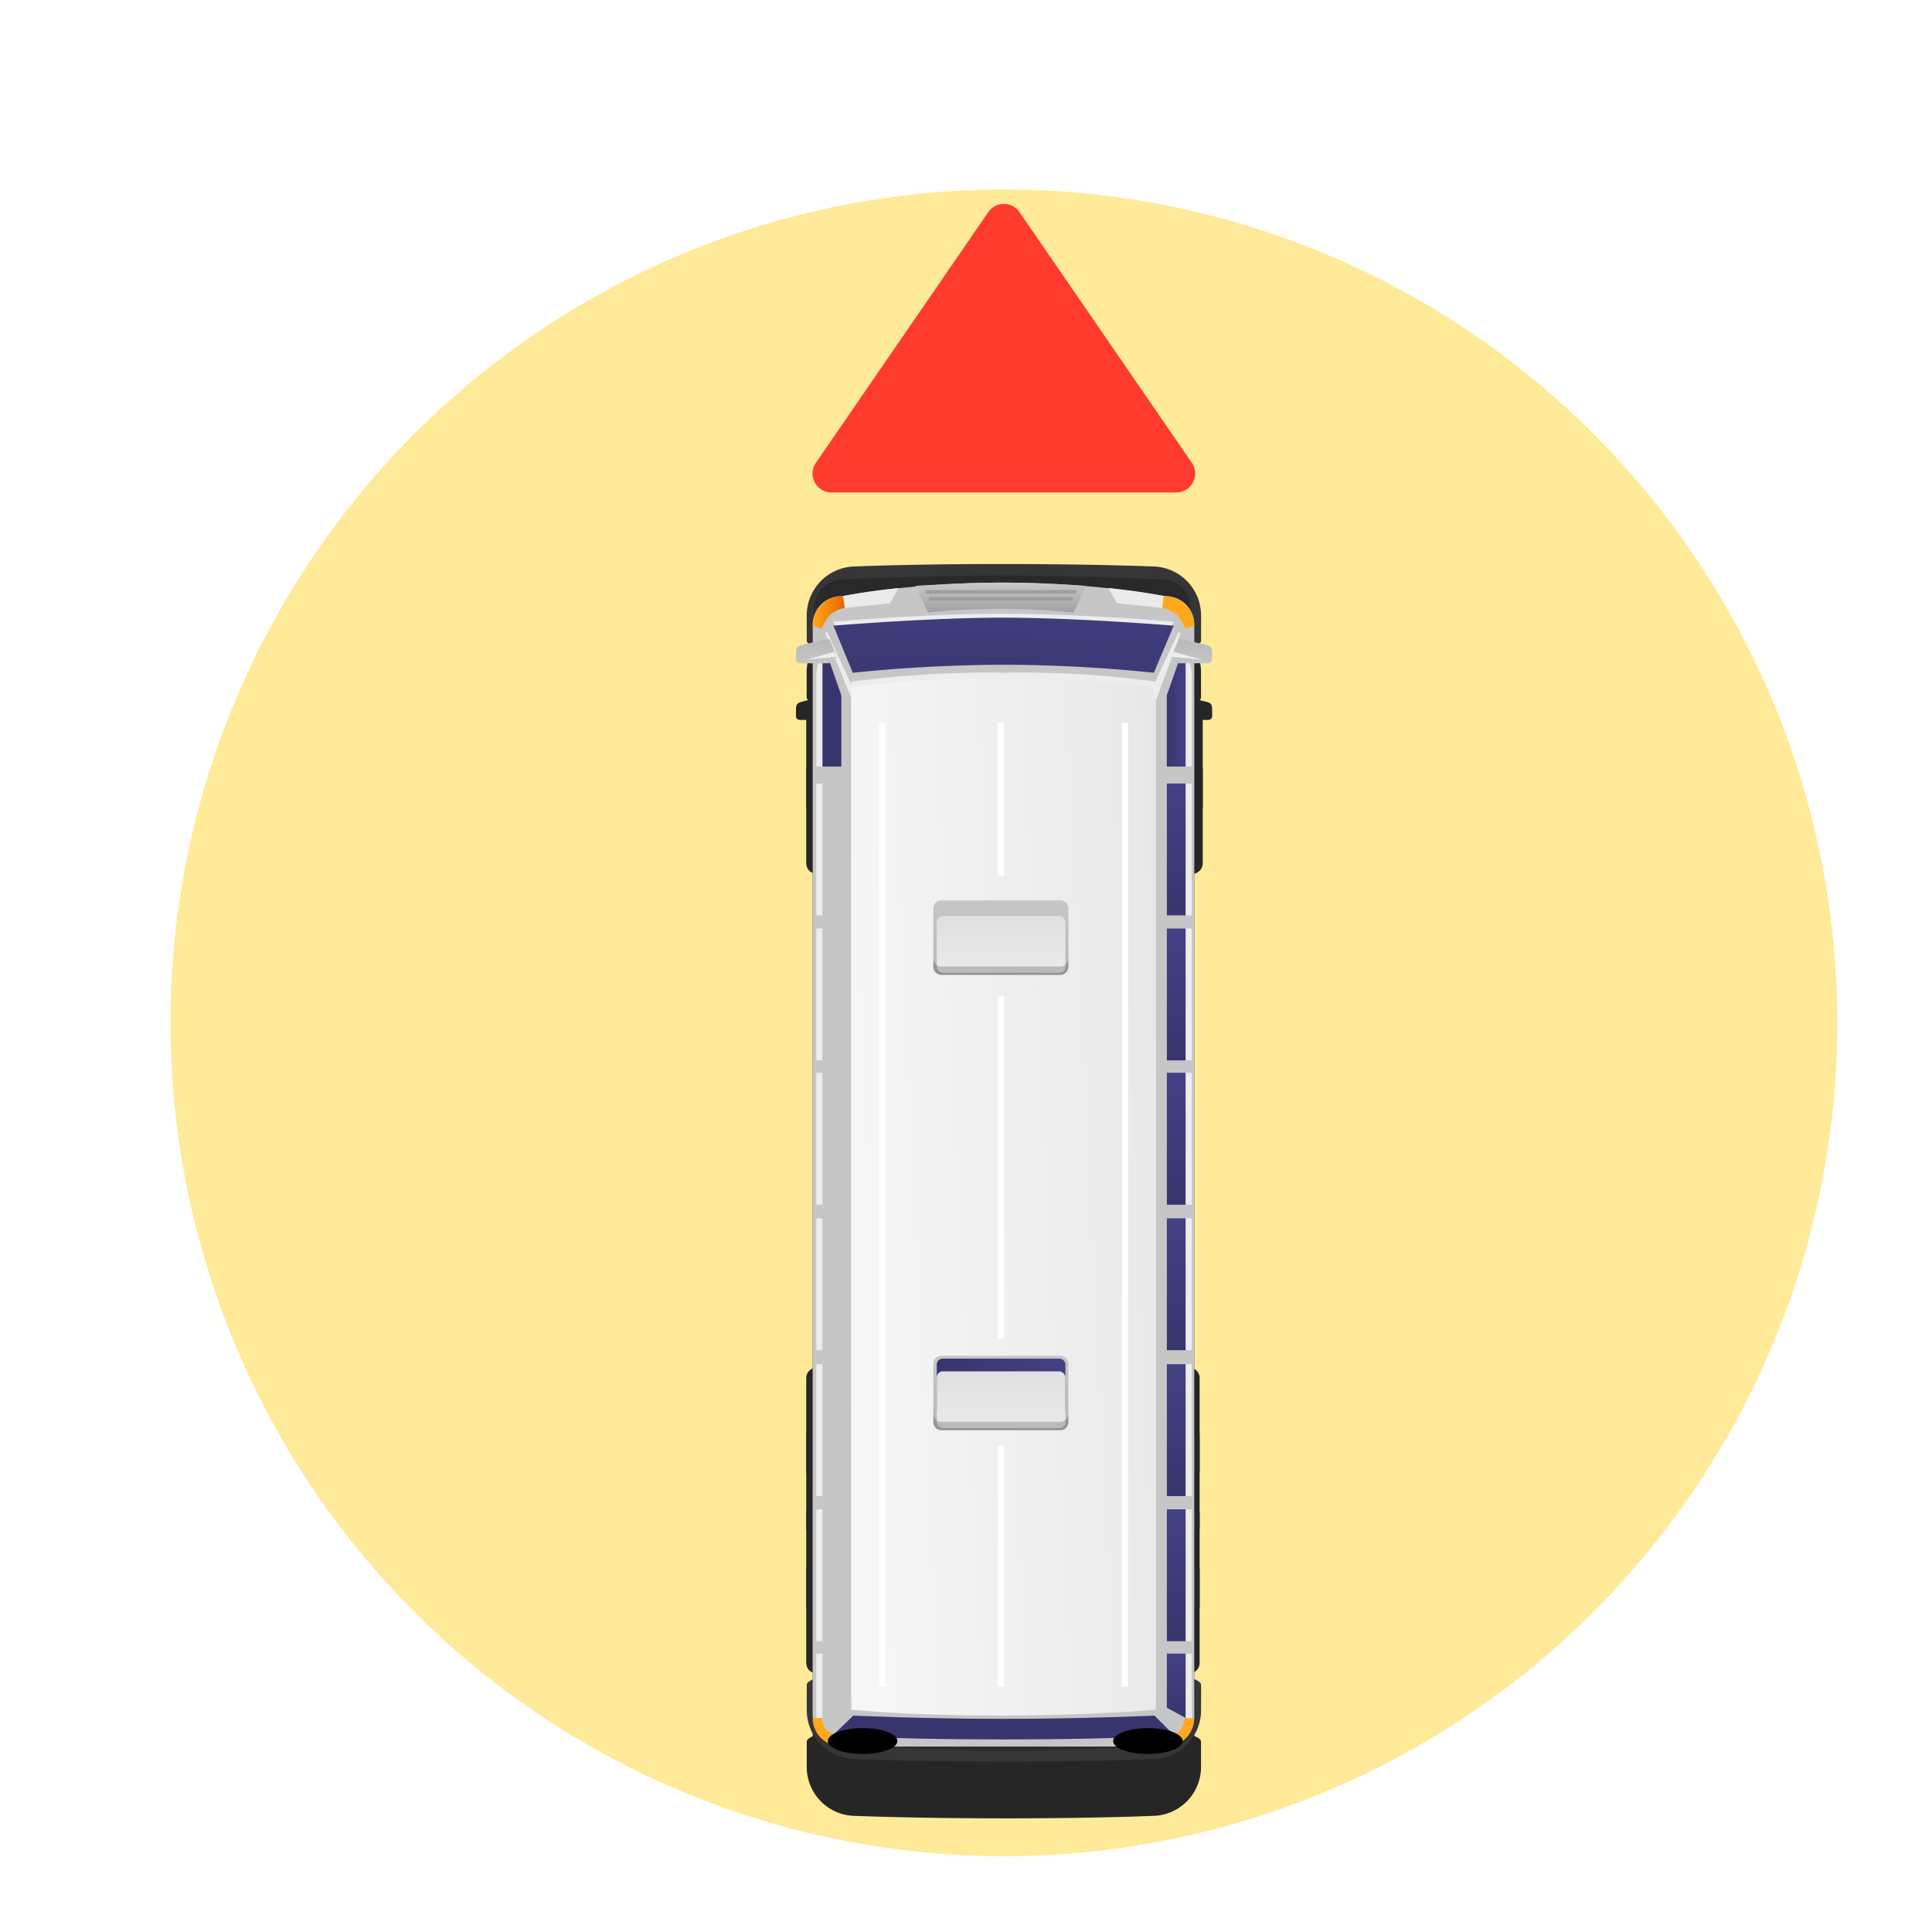 <svg xmlns="http://www.w3.org/2000/svg" xmlns:xlink="http://www.w3.org/1999/xlink" width="102" height="102" viewBox="0 0 102 102">
  <defs>
    <filter id="Ellipse_1498" x="0" y="1" width="106" height="106" filterUnits="userSpaceOnUse">
      <feOffset dy="3" input="SourceAlpha"/>
      <feGaussianBlur stdDeviation="3" result="blur"/>
      <feFlood flood-opacity="0.161"/>
      <feComposite operator="in" in2="blur"/>
      <feComposite in="SourceGraphic"/>
    </filter>
    <filter id="Union_24" x="33.021" y="23.778" width="39.979" height="81.222" filterUnits="userSpaceOnUse">
      <feOffset dy="3" input="SourceAlpha"/>
      <feGaussianBlur stdDeviation="3" result="blur-2"/>
      <feFlood flood-opacity="0.302"/>
      <feComposite operator="in" in2="blur-2"/>
      <feComposite in="SourceGraphic"/>
    </filter>
    <linearGradient id="linear-gradient" x1="0.5" y1="1" x2="0.5" gradientUnits="objectBoundingBox">
      <stop offset="0" stop-color="#c6c6c6"/>
      <stop offset="1" stop-color="#c6c6c6"/>
    </linearGradient>
    <linearGradient id="linear-gradient-2" x1="0.11" y1="1.958" x2="0.839" y2="-0.702" gradientUnits="objectBoundingBox">
      <stop offset="0" stop-color="#434185"/>
      <stop offset="1" stop-color="#38356e"/>
    </linearGradient>
    <linearGradient id="linear-gradient-3" x1="-22.845" y1="668.821" x2="-22.134" y2="662.82" xlink:href="#linear-gradient-2"/>
    <linearGradient id="linear-gradient-4" x1="0" y1="0.5" x2="1" y2="0.5" xlink:href="#linear-gradient-2"/>
    <linearGradient id="linear-gradient-5" x1="-398.534" y1="0.5" x2="-397.534" y2="0.5" xlink:href="#linear-gradient-2"/>
    <linearGradient id="linear-gradient-6" x1="-0.61" y1="0.683" x2="1.615" y2="0.313" gradientUnits="objectBoundingBox">
      <stop offset="0" stop-color="#e0e0e0"/>
      <stop offset="1" stop-color="#fff"/>
    </linearGradient>
    <linearGradient id="linear-gradient-7" y1="0.5" x2="1" y2="0.5" gradientUnits="objectBoundingBox">
      <stop offset="0" stop-color="#e86500"/>
      <stop offset="1" stop-color="#ffa81c"/>
    </linearGradient>
    <linearGradient id="linear-gradient-8" x1="-246.712" y1="0.5" x2="-245.712" y2="0.5" xlink:href="#linear-gradient-7"/>
    <linearGradient id="linear-gradient-9" x1="-246.72" y1="560.036" x2="-245.72" y2="560.036" xlink:href="#linear-gradient-7"/>
    <linearGradient id="linear-gradient-10" x1="-17.548" y1="560.036" x2="-16.548" y2="560.036" xlink:href="#linear-gradient-7"/>
    <linearGradient id="linear-gradient-11" x1="0.5" y1="1" x2="0.5" gradientUnits="objectBoundingBox">
      <stop offset="0" stop-color="#c9c9c9"/>
      <stop offset="1" stop-color="#a1a1a1"/>
    </linearGradient>
    <linearGradient id="linear-gradient-12" x1="0.5" y1="1" x2="0.5" y2="0" xlink:href="#linear-gradient-2"/>
    <linearGradient id="linear-gradient-26" x1="0.5" y1="1" x2="0.5" gradientUnits="objectBoundingBox">
      <stop offset="0" stop-color="#c6c6c6"/>
      <stop offset="1" stop-color="#b8b8b8"/>
    </linearGradient>
    <linearGradient id="linear-gradient-28" x1="0.5" y1="1" x2="0.5" gradientUnits="objectBoundingBox">
      <stop offset="0" stop-color="#e0e0e0"/>
      <stop offset="1" stop-color="#eaeaea"/>
    </linearGradient>
    <linearGradient id="linear-gradient-32" x1="208.918" y1="1" x2="208.918" gradientUnits="objectBoundingBox">
      <stop offset="0" stop-color="#b8b8b8"/>
      <stop offset="1" stop-color="#c6c6c6"/>
    </linearGradient>
    <linearGradient id="linear-gradient-33" x1="376.019" y1="1" x2="376.019" y2="0" xlink:href="#linear-gradient-32"/>
    <radialGradient id="radial-gradient" cx="0.5" cy="0.5" r="1.345" gradientTransform="translate(0.314 -376.383) scale(0.372 0.372)" gradientUnits="objectBoundingBox">
      <stop offset="0" stop-color="#f40"/>
      <stop offset="1"/>
    </radialGradient>
    <radialGradient id="radial-gradient-2" cx="0.5" cy="0.5" r="1.345" xlink:href="#radial-gradient"/>
    <clipPath id="clip-Artboard_42">
      <rect width="102" height="102"/>
    </clipPath>
  </defs>
  <g id="Artboard_42" data-name="Artboard – 42" clip-path="url(#clip-Artboard_42)">
    <g id="Group_11736" data-name="Group 11736">
      <g transform="matrix(1, 0, 0, 1, 0, 0)" filter="url(#Ellipse_1498)">
        <circle id="Ellipse_1498-2" data-name="Ellipse 1498" cx="44" cy="44" r="44" transform="translate(97 95) rotate(180)" fill="#fc0" opacity="0.4"/>
      </g>
      <g id="Group_11722" data-name="Group 11722" transform="translate(2.021)">
        <g id="Group_10989" data-name="Group 10989" transform="translate(-431.021 -3837) rotate(180)">
          <g id="Group_10960" data-name="Group 10960" transform="translate(449.722 -1712.039)">
            <g transform="matrix(-1, 0, 0, -1, -878.72, -2124.96)" filter="url(#Union_24)">
              <path id="Union_24-2" data-name="Union 24" d="M3.175,63.094A2.586,2.586,0,0,1,.59,60.51V59.18a.2.2,0,0,1,.076-.146c-.184-.043-.341-.082-.419-.1-.268-.077-.242-.275-.242-.5s-.059-.444.242-.444h.7V55.864A.553.553,0,0,1,.5,55.321v-4.9a.553.553,0,0,1,.448-.543V20.728a.552.552,0,0,1-.284-.483v-4.9a.555.555,0,0,1,.284-.484V13.586A.552.552,0,0,1,.664,13.1V8.2A.553.553,0,0,1,.949,7.72V4.349C.716,4.255.59,4.153.59,4.042V2.713A2.585,2.585,0,0,1,3.175.129S5.98,0,10.888,0s7.934.129,7.934.129a2.584,2.584,0,0,1,2.585,2.584V4.042c0,.1-.11.2-.315.289V7.693a.553.553,0,0,1,.34.51v4.9a.551.551,0,0,1-.34.51v1.22a.553.553,0,0,1,.34.51v4.9a.552.552,0,0,1-.34.51V49.91a.553.553,0,0,1,.34.51v4.9a.554.554,0,0,1-.34.511v2.159h.638c.3,0,.244.224.244.444s.025.418-.244.5c-.075.022-.225.059-.4.1a.206.206,0,0,1,.08.149V60.51a2.585,2.585,0,0,1-2.585,2.584s-2.8.129-7.714.129S3.175,63.094,3.175,63.094Z" transform="translate(64 93) rotate(180)" fill="#262626"/>
            </g>
            <g id="Group_10929" data-name="Group 10929" transform="translate(-956.712 -2230)">
              <g id="Group_10928" data-name="Group 10928" transform="translate(13.99 12.039)">
                <g id="Group_10922" data-name="Group 10922" transform="translate(0.501 7.651)">
                  <path id="Rectangle_3936" data-name="Rectangle 3936" d="M.553,0H1.82a.551.551,0,0,1,.551.551v4.9a.553.553,0,0,1-.553.553H.553A.553.553,0,0,1,0,5.453V.553A.553.553,0,0,1,.553,0Z" transform="translate(0 42.217)" fill="#262626"/>
                  <rect id="Rectangle_3937" data-name="Rectangle 3937" width="2.373" height="6.006" rx="0.553" transform="translate(18.56 42.217)" fill="#262626"/>
                  <path id="Rectangle_3938" data-name="Rectangle 3938" d="M.553,0H1.82a.553.553,0,0,1,.553.553v4.9A.551.551,0,0,1,1.821,6H.553A.553.553,0,0,1,0,5.452V.553A.553.553,0,0,1,.553,0Z" transform="translate(18.56)" fill="#262626"/>
                  <path id="Rectangle_3939" data-name="Rectangle 3939" d="M.554,0H1.82a.553.553,0,0,1,.553.553v4.9a.552.552,0,0,1-.552.552H.553A.553.553,0,0,1,0,5.453V.554A.554.554,0,0,1,.554,0Z" transform="translate(18.56 7.141)" fill="#262626"/>
                  <path id="Rectangle_3940" data-name="Rectangle 3940" d="M.553,0H1.82a.552.552,0,0,1,.552.552v4.9A.551.551,0,0,1,1.82,6H.553A.553.553,0,0,1,0,5.452V.553A.553.553,0,0,1,.553,0Z" transform="translate(0.164)" fill="#262626"/>
                  <path id="Rectangle_3941" data-name="Rectangle 3941" d="M.554,0H1.82a.552.552,0,0,1,.552.552v4.9a.552.552,0,0,1-.552.552H.553A.553.553,0,0,1,0,5.453V.554A.554.554,0,0,1,.554,0Z" transform="translate(0.164 7.141)" fill="#262626"/>
                </g>
                <path id="Path_21789" data-name="Path 21789" d="M235.862,69.73a2.585,2.585,0,0,1-2.584,2.584s-2.8.128-7.715.128-7.933-.128-7.933-.128a2.586,2.586,0,0,1-2.585-2.584V68.4c0-1.428,20.817-1.428,20.817,0Z" transform="translate(-214.455 -9.22)" fill="#363636"/>
                <path id="Path_21790" data-name="Path 21790" d="M215.5,68.026s.053,1.577.1,2.063a1.508,1.508,0,0,0,1.461,1.531s4.918.206,8.541.206,8.4-.206,8.4-.206a1.559,1.559,0,0,0,1.46-1.531c.057-.568.106-1.975.106-1.975Z" transform="translate(-214.447 -9.208)" fill="#292929"/>
                <path id="Path_21791" data-name="Path 21791" d="M215.045,12.946a2.585,2.585,0,0,1,2.585-2.584s2.8-.128,7.714-.128,7.934.128,7.934.128a2.584,2.584,0,0,1,2.584,2.584v1.329c0,1.427-20.817,1.427-20.817,0Z" transform="translate(-214.455 -10.234)" fill="#363636"/>
                <path id="Path_21792" data-name="Path 21792" d="M235.393,14.625s-.054-1.574-.1-2.062a1.507,1.507,0,0,0-1.46-1.53s-4.918-.207-8.541-.207-8.4.207-8.4.207a1.557,1.557,0,0,0-1.46,1.53c-.057.569-.106,1.975-.106,1.975Z" transform="translate(-214.45 -10.223)" fill="#292929"/>
                <path id="Path_21793" data-name="Path 21793" d="M235.541,70.249a1.493,1.493,0,0,1-1.492,1.493,51.451,51.451,0,0,1-17.161,0,1.492,1.492,0,0,1-1.491-1.493V12.6c0-.825,1.361-1.592,3.328-1.592h13.521c2.512,0,3.3.872,3.3,1.7Z" transform="translate(-214.449 -10.22)" fill="url(#linear-gradient)"/>
                <path id="Path_21794" data-name="Path 21794" d="M217.513,66.919a77.277,77.277,0,0,0,7.914.422,79.5,79.5,0,0,0,7.98-.422l1.023,2.487s-5.01.421-8.964.421-9-.421-9-.421Z" transform="translate(-214.43 -9.227)" fill="#ededed"/>
                <path id="Path_21795" data-name="Path 21795" d="M217.513,66.713a77.459,77.459,0,0,0,7.914.421,79.689,79.689,0,0,0,7.98-.421l1.023,2.486s-5.01.422-8.964.422-9-.422-9-.422Z" transform="translate(-214.43 -9.231)" fill="url(#linear-gradient-2)"/>
                <path id="Path_21796" data-name="Path 21796" d="M233.379,12.639s-3.652-.172-7.914-.172-7.98.172-7.98.172l-1.023-1.012s2.328-.246,8.891-.246c6.874,0,9.076.246,9.076.246Z" transform="translate(-214.43 -10.214)" fill="url(#linear-gradient-3)"/>
                <path id="Path_21797" data-name="Path 21797" d="M215.839,61.845v6.62l1-2.856V61.845Z" transform="translate(-214.441 -9.317)" fill="url(#linear-gradient-4)"/>
                <path id="Path_21798" data-name="Path 21798" d="M234.706,61.845v6.62l-1-2.856V61.845Z" transform="translate(-214.124 -9.317)" fill="url(#linear-gradient-5)"/>
                <path id="Path_21799" data-name="Path 21799" d="M233.468,67.188a53.857,53.857,0,0,1-8.093.471,51.286,51.286,0,0,1-7.983-.471V13.441h16.077Z" transform="translate(-214.413 -10.177)" fill="#ededed"/>
                <path id="Path_21800" data-name="Path 21800" d="M233.468,66.9a53.743,53.743,0,0,1-8.093.472,51.177,51.177,0,0,1-7.983-.472V12.928s3.486-.311,8.227-.311,7.85.311,7.85.311Z" transform="translate(-214.413 -10.192)" fill="url(#linear-gradient-6)"/>
                <path id="Path_21801" data-name="Path 21801" d="M233.666,70.7l-.09-.625-2.394.251-.448.8s.839-.086,1.566-.192S233.666,70.7,233.666,70.7Z" transform="translate(-214.176 -9.171)" fill="#ebebeb"/>
                <path id="Path_21802" data-name="Path 21802" d="M234.747,69l.472.157a1.562,1.562,0,0,1-1.6,1.563l-.09-.625a1.711,1.711,0,0,0,.775-.369A2.415,2.415,0,0,0,234.747,69Z" transform="translate(-214.127 -9.19)" fill="url(#linear-gradient-7)"/>
                <path id="Path_21803" data-name="Path 21803" d="M216.971,70.7l.091-.625,2.394.251.448.8s-.84-.086-1.566-.192S216.971,70.7,216.971,70.7Z" transform="translate(-214.421 -9.171)" fill="#ebebeb"/>
                <path id="Path_21804" data-name="Path 21804" d="M215.868,69l-.471.157a1.561,1.561,0,0,0,1.6,1.563l.091-.625a1.718,1.718,0,0,1-.776-.369A2.465,2.465,0,0,1,215.868,69Z" transform="translate(-214.449 -9.19)" fill="url(#linear-gradient-8)"/>
                <path id="Path_21805" data-name="Path 21805" d="M216.971,11.058v.534l1.677-.069.015-.511Z" transform="translate(-214.421 -10.22)" fill="#820000"/>
                <path id="Path_21806" data-name="Path 21806" d="M215.9,12.519l-.5-.033a1.449,1.449,0,0,1,1.6-1.429v.534a1.129,1.129,0,0,0-.851.276A1.015,1.015,0,0,0,215.9,12.519Z" transform="translate(-214.449 -10.219)" fill="url(#linear-gradient-9)"/>
                <path id="Path_21807" data-name="Path 21807" d="M233.65,11.058v.534l-1.676-.069-.016-.511Z" transform="translate(-214.155 -10.22)" fill="#820000"/>
                <path id="Path_21808" data-name="Path 21808" d="M234.723,12.519l.495-.033a1.448,1.448,0,0,0-1.6-1.429v.534a1.127,1.127,0,0,1,.851.276A1.017,1.017,0,0,1,234.723,12.519Z" transform="translate(-214.125 -10.219)" fill="url(#linear-gradient-10)"/>
                <g id="Group_10923" data-name="Group 10923" transform="translate(6.658 60.662)">
                  <path id="Path_21809" data-name="Path 21809" d="M229.351,69.838s-1.806.2-3.828.2-3.851-.2-3.851-.2l-.665,1.406s2.4.174,4.476.174,4.531-.174,4.531-.174Z" transform="translate(-221.007 -69.838)" fill="url(#linear-gradient-11)"/>
                  <rect id="Rectangle_3942" data-name="Rectangle 3942" width="7.95" height="0.187" transform="translate(0.527 0.995)" fill="#9e9e9e"/>
                  <rect id="Rectangle_3943" data-name="Rectangle 3943" width="7.603" height="0.186" transform="translate(0.702 0.625)" fill="#9e9e9e"/>
                </g>
                <rect id="Rectangle_3944" data-name="Rectangle 3944" width="0.998" height="6.961" transform="translate(1.398 44.674)" fill="url(#linear-gradient-12)"/>
                <rect id="Rectangle_3945" data-name="Rectangle 3945" width="0.998" height="6.961" transform="translate(19.584 44.674)" fill="url(#linear-gradient-12)"/>
                <path id="Path_21810" data-name="Path 21810" d="M235.008,61.845h-.319v6.62l.319-1.666Z" transform="translate(-214.106 -9.317)" fill="#ededed"/>
                <path id="Path_21811" data-name="Path 21811" d="M215.844,61.845h-.319V66.8l.319,1.666Z" transform="translate(-214.447 -9.317)" fill="#ededed"/>
                <rect id="Rectangle_3946" data-name="Rectangle 3946" width="0.319" height="6.961" transform="translate(20.583 44.674)" fill="#ededed"/>
                <rect id="Rectangle_3947" data-name="Rectangle 3947" width="0.319" height="6.961" transform="translate(1.079 44.674)" fill="#ededed"/>
                <rect id="Rectangle_3948" data-name="Rectangle 3948" width="0.998" height="6.962" transform="translate(1.398 37.017)" fill="url(#linear-gradient-12)"/>
                <rect id="Rectangle_3949" data-name="Rectangle 3949" width="0.998" height="6.962" transform="translate(19.584 37.017)" fill="url(#linear-gradient-12)"/>
                <rect id="Rectangle_3950" data-name="Rectangle 3950" width="0.319" height="6.962" transform="translate(20.583 37.017)" fill="#ededed"/>
                <rect id="Rectangle_3951" data-name="Rectangle 3951" width="0.319" height="6.962" transform="translate(1.079 37.017)" fill="#ededed"/>
                <rect id="Rectangle_3952" data-name="Rectangle 3952" width="0.998" height="6.962" transform="translate(1.398 29.399)" fill="url(#linear-gradient-12)"/>
                <rect id="Rectangle_3953" data-name="Rectangle 3953" width="0.998" height="6.962" transform="translate(19.584 29.399)" fill="url(#linear-gradient-12)"/>
                <rect id="Rectangle_3954" data-name="Rectangle 3954" width="0.319" height="6.962" transform="translate(20.583 29.399)" fill="#ededed"/>
                <rect id="Rectangle_3955" data-name="Rectangle 3955" width="0.319" height="6.962" transform="translate(1.079 29.399)" fill="#ededed"/>
                <rect id="Rectangle_3956" data-name="Rectangle 3956" width="0.998" height="6.961" transform="translate(1.398 21.716)" fill="url(#linear-gradient-12)"/>
                <rect id="Rectangle_3957" data-name="Rectangle 3957" width="0.998" height="6.961" transform="translate(19.584 21.716)" fill="url(#linear-gradient-12)"/>
                <rect id="Rectangle_3958" data-name="Rectangle 3958" width="0.319" height="6.961" transform="translate(20.583 21.716)" fill="#ededed"/>
                <rect id="Rectangle_3959" data-name="Rectangle 3959" width="0.319" height="6.961" transform="translate(1.079 21.716)" fill="#ededed"/>
                <rect id="Rectangle_3960" data-name="Rectangle 3960" width="0.998" height="6.962" transform="translate(1.398 14.014)" fill="url(#linear-gradient-12)"/>
                <rect id="Rectangle_3961" data-name="Rectangle 3961" width="0.998" height="6.962" transform="translate(19.584 14.014)" fill="url(#linear-gradient-12)"/>
                <rect id="Rectangle_3962" data-name="Rectangle 3962" width="0.319" height="6.962" transform="translate(20.583 14.014)" fill="#ededed"/>
                <rect id="Rectangle_3963" data-name="Rectangle 3963" width="0.319" height="6.962" transform="translate(1.079 14.014)" fill="#ededed"/>
                <rect id="Rectangle_3964" data-name="Rectangle 3964" width="0.998" height="6.962" transform="translate(1.398 6.353)" fill="url(#linear-gradient-12)"/>
                <rect id="Rectangle_3965" data-name="Rectangle 3965" width="0.998" height="6.962" transform="translate(19.584 6.353)" fill="url(#linear-gradient-12)"/>
                <rect id="Rectangle_3966" data-name="Rectangle 3966" width="0.319" height="6.962" transform="translate(20.583 6.353)" fill="#ededed"/>
                <rect id="Rectangle_3967" data-name="Rectangle 3967" width="0.319" height="6.962" transform="translate(1.079 6.353)" fill="#ededed"/>
                <path id="Path_21812" data-name="Path 21812" d="M216.837,13.031l-1-.538v3.4h1Z" transform="translate(-214.441 -10.194)" fill="url(#linear-gradient-12)"/>
                <path id="Path_21813" data-name="Path 21813" d="M234.706,12.493l-1,.538V15.89h1Z" transform="translate(-214.124 -10.194)" fill="url(#linear-gradient-12)"/>
                <rect id="Rectangle_3968" data-name="Rectangle 3968" width="0.319" height="3.397" transform="translate(20.583 2.299)" fill="#ededed"/>
                <rect id="Rectangle_3969" data-name="Rectangle 3969" width="0.319" height="3.397" transform="translate(1.079 2.299)" fill="#ededed"/>
                <path id="Path_21814" data-name="Path 21814" d="M233.132,65.964l1.348,2.965.072-.162L233.2,65.413Z" transform="translate(-214.134 -9.254)" fill="#ededed"/>
                <path id="Path_21815" data-name="Path 21815" d="M217.588,65.968l-1.394,2.964-.072-.162,1.292-3.492Z" transform="translate(-214.436 -9.257)" fill="#ededed"/>
                <g id="Group_10924" data-name="Group 10924" transform="translate(7.595 41.532)">
                  <path id="Rectangle_3970" data-name="Rectangle 3970" d="M.422,0H6.71a.421.421,0,0,1,.421.421V3.509a.423.423,0,0,1-.423.423H.422A.422.422,0,0,1,0,3.51V.422A.422.422,0,0,1,.422,0Z" fill="url(#linear-gradient-26)"/>
                  <path id="Rectangle_3971" data-name="Rectangle 3971" d="M.32,0H6.47a.321.321,0,0,1,.321.321V2.675A.321.321,0,0,1,6.47,3H.321A.321.321,0,0,1,0,2.675V.32A.32.32,0,0,1,.32,0Z" transform="translate(0.158 0.782)" fill="url(#linear-gradient-4)"/>
                  <rect id="Rectangle_3972" data-name="Rectangle 3972" width="6.791" height="2.996" rx="0.321" transform="translate(0.158 0.111)" fill="url(#linear-gradient-28)"/>
                  <path id="Path_21816" data-name="Path 21816" d="M228.63,51.042h-6.273a.429.429,0,0,0-.428.429v.44a.428.428,0,0,1,.428-.429h6.273a.429.429,0,0,1,.43.429v-.44A.43.43,0,0,0,228.63,51.042Z" transform="translate(-221.928 -51.042)" fill="#040205" opacity="0.2"/>
                </g>
                <g id="Group_10925" data-name="Group 10925" transform="translate(7.595 17.494)">
                  <path id="Rectangle_3973" data-name="Rectangle 3973" d="M.422,0H6.71a.421.421,0,0,1,.421.421V3.509a.423.423,0,0,1-.423.423H.422A.422.422,0,0,1,0,3.51V.422A.422.422,0,0,1,.422,0Z" transform="translate(0 0)" fill="url(#linear-gradient-26)"/>
                  <path id="Rectangle_3974" data-name="Rectangle 3974" d="M.321,0H6.47a.321.321,0,0,1,.321.321V2.675a.32.32,0,0,1-.32.32H.321A.321.321,0,0,1,0,2.675V.321A.321.321,0,0,1,.321,0Z" transform="translate(0.158 0.782)" fill="url(#linear-gradient-4)"/>
                  <rect id="Rectangle_3975" data-name="Rectangle 3975" width="6.791" height="2.996" rx="0.321" transform="translate(0.158 0.11)" fill="url(#linear-gradient-28)"/>
                  <path id="Path_21817" data-name="Path 21817" d="M228.63,27.423h-6.273a.43.43,0,0,0-.428.431v.439a.429.429,0,0,1,.428-.429h6.273a.43.43,0,0,1,.43.429v-.439A.43.43,0,0,0,228.63,27.423Z" transform="translate(-221.928 -27.423)" fill="#040205" opacity="0.2"/>
                </g>
                <g id="Group_10926" data-name="Group 10926" transform="translate(0 57.991)">
                  <path id="Path_21818" data-name="Path 21818" d="M216.219,68.5s-1.237-.271-1.506-.35-.242-.275-.242-.5-.059-.444.242-.444h1.506l.424.332Z" transform="translate(-214.465 -67.213)" fill="url(#linear-gradient-32)"/>
                  <path id="Path_21819" data-name="Path 21819" d="M216.634,67.542l-1.623-.148,1.5.417Z" transform="translate(-214.456 -67.21)" fill="#ededed"/>
                </g>
                <g id="Group_10927" data-name="Group 10927" transform="translate(19.8 57.991)">
                  <path id="Path_21820" data-name="Path 21820" d="M234.344,68.5s1.237-.271,1.506-.35.243-.275.243-.5.058-.444-.243-.444h-1.506l-.424.332Z" transform="translate(-233.92 -67.213)" fill="url(#linear-gradient-33)"/>
                  <path id="Path_21821" data-name="Path 21821" d="M233.92,67.542l1.623-.148-1.5.417Z" transform="translate(-233.92 -67.21)" fill="#ededed"/>
                </g>
                <rect id="Rectangle_3976" data-name="Rectangle 3976" width="0.335" height="50.873" transform="translate(4.444 3.956)" fill="#fff"/>
                <rect id="Rectangle_3977" data-name="Rectangle 3977" width="0.335" height="50.873" transform="translate(17.253 3.956)" fill="#fff"/>
                <rect id="Rectangle_3978" data-name="Rectangle 3978" width="0.335" height="8.061" transform="translate(10.994 46.768)" fill="#fff"/>
                <rect id="Rectangle_3979" data-name="Rectangle 3979" width="0.335" height="18.082" transform="translate(10.994 22.309)" fill="#fff"/>
                <rect id="Rectangle_3980" data-name="Rectangle 3980" width="0.335" height="12.735" transform="translate(10.994 3.956)" fill="#fff"/>
                <path id="Path_21822" data-name="Path 21822" d="M219.67,11.309c0,.377-.822.683-1.836.683S216,11.685,216,11.309s.823-.683,1.836-.683S219.67,10.932,219.67,11.309Z" transform="translate(-214.438 -10.227)" fill="url(#radial-gradient)" style="mix-blend-mode: screen;isolation: isolate"/>
                <path id="Path_21823" data-name="Path 21823" d="M234.469,11.309c0,.377-.822.683-1.837.683s-1.835-.306-1.835-.683.822-.683,1.835-.683S234.469,10.932,234.469,11.309Z" transform="translate(-214.175 -10.227)" fill="url(#radial-gradient-2)" style="mix-blend-mode: screen;isolation: isolate"/>
              </g>
            </g>
          </g>
          <path id="Polygon_20" data-name="Polygon 20" d="M10.176,1.2a1,1,0,0,1,1.648,0l9.1,13.235A1,1,0,0,1,20.1,16H1.9a1,1,0,0,1-.824-1.567Z" transform="translate(-471 -3847) rotate(180)" fill="#ff3b30"/>
        </g>
      </g>
    </g>
  </g>
</svg>
